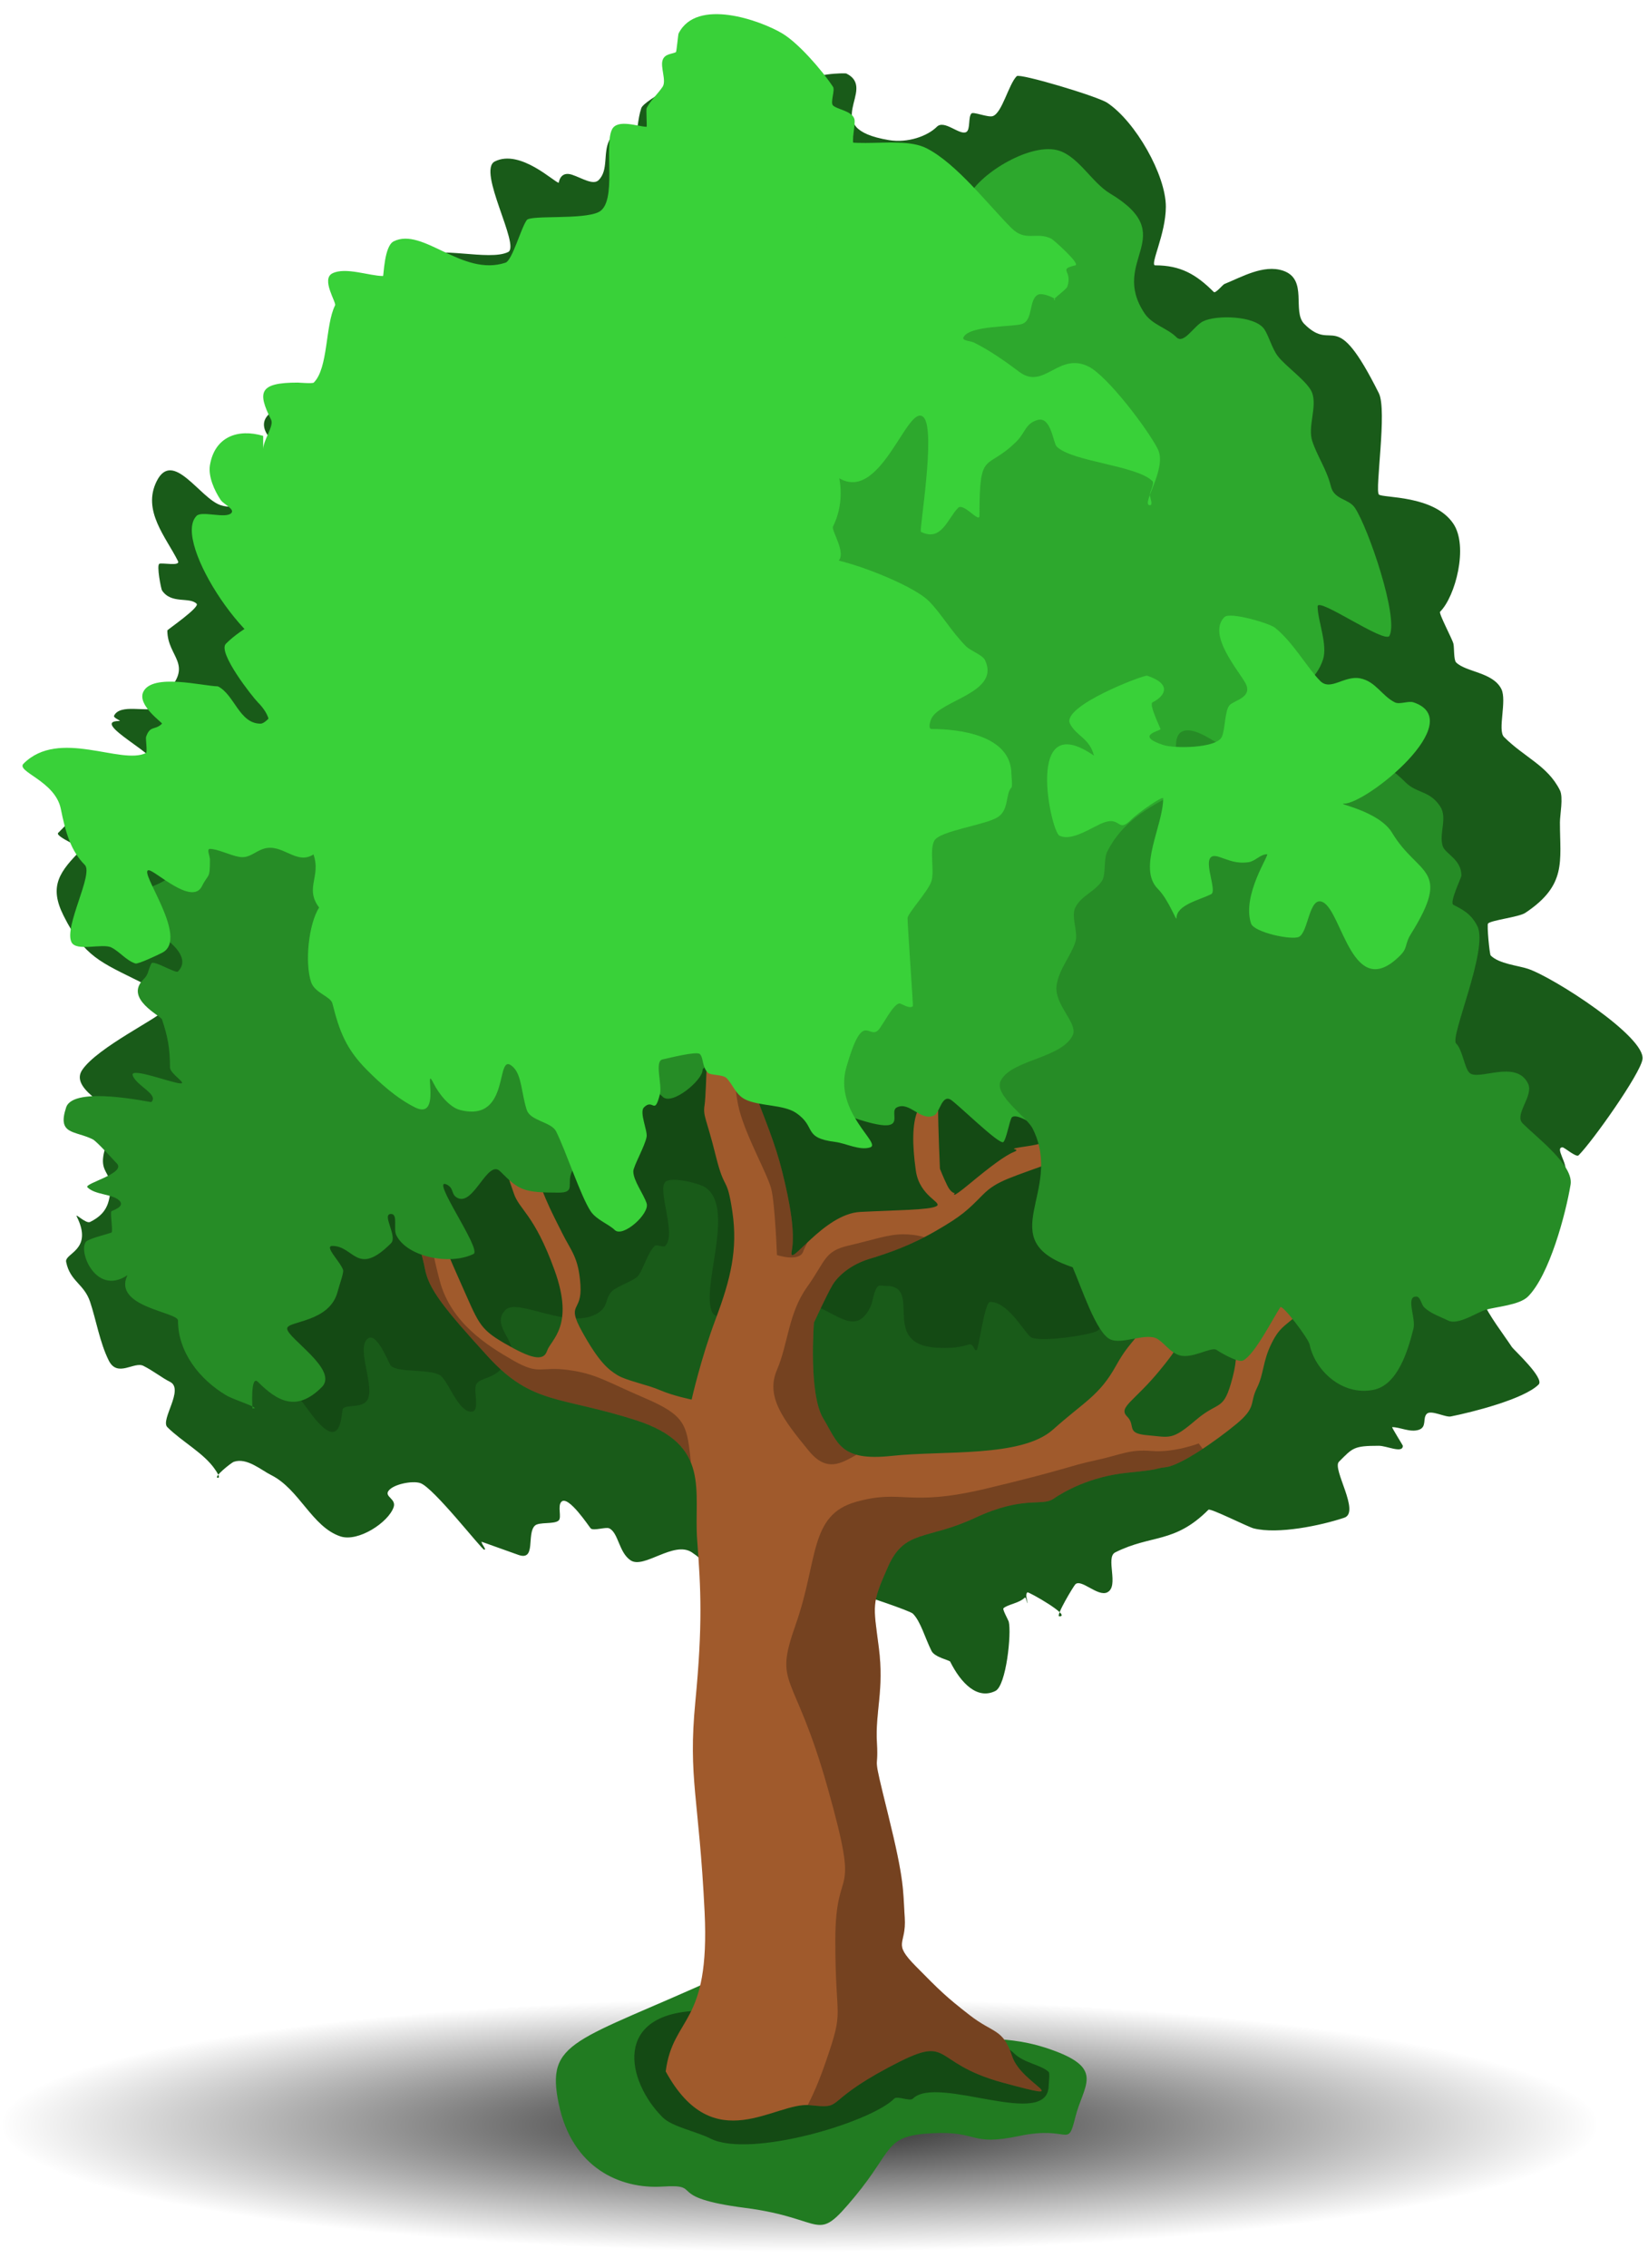 <svg width="72" height="99" viewBox="0 0 290 395" fill="none" xmlns="http://www.w3.org/2000/svg">
<path opacity="0.857" d="M140.704 394.039C218.187 394.039 280.999 384.069 280.999 371.77C280.999 359.471 218.187 349.501 140.704 349.501C63.221 349.501 0.409 359.471 0.409 371.77C0.409 384.069 63.221 394.039 140.704 394.039Z" fill="url(#paint0_radial_2_561)"/>
<path d="M126.906 345.597C101.135 357.311 95.981 356.843 98.324 368.088C100.667 379.333 109.101 383.082 116.598 382.613C124.095 382.145 116.598 384.488 131.123 386.362C145.648 388.236 143.305 392.922 150.334 384.488C157.362 376.054 155.488 373.711 163.922 373.242C172.356 372.774 170.482 375.585 179.384 373.711C188.287 371.837 187.818 376.054 189.224 370.431C190.63 364.808 194.378 361.997 185.476 358.717C176.573 355.437 172.825 357.78 163.453 354.5C154.082 351.22 150.802 350.751 126.906 345.597Z" fill="#217B21"/>
<path d="M123.157 351.689C107.705 352.014 110.228 364.061 116.598 370.431C118.279 372.112 122.376 372.851 125.032 374.179C131.984 377.655 153.135 371.378 157.362 367.151C157.909 366.604 160.095 367.698 160.642 367.151C164.93 362.862 184.538 372.778 184.538 364.808C184.538 364.441 184.772 362.699 184.538 362.465C183.306 361.233 180.154 360.892 178.447 359.185C177.405 358.143 174.299 356.42 172.825 355.437C169.885 353.477 164.535 352.193 160.642 351.22C148.838 348.269 134.026 356.036 123.157 351.689Z" fill="#144A14"/>
<path d="M111.444 23.23C111.279 24.244 107.656 21.903 107.227 22.761C106.075 25.065 107.117 28.025 105.352 29.79C104.387 30.755 102.428 29.44 100.667 28.852C98.541 28.144 98.332 30.258 98.324 30.258C97.611 30.258 91.555 24.272 87.079 26.51C83.898 28.1 91.607 41.348 89.421 42.441C86.106 44.098 76.6 41.205 74.427 43.378C74.381 43.425 74.884 45.733 75.365 45.252C75.653 44.964 73.846 45.234 73.49 46.658C73.337 47.273 72.82 52.616 72.553 52.749C71.704 53.174 69.742 53.23 69.742 52.28C69.742 51.666 78.867 54.401 75.365 57.903C72.873 60.395 69.725 56.975 66.931 58.372C65.44 59.117 61.223 59.478 60.371 61.183C59.994 61.937 58.497 63.82 58.497 64.463C58.497 65.304 61.681 65.4 60.839 65.4C57.848 65.4 49.59 68.684 47.251 71.023C44.495 73.778 49.627 77.147 50.531 78.051C51.589 79.109 49.013 79.7 49.594 80.862C49.963 81.601 53.112 83.436 52.874 83.674C51.639 84.909 48.758 85.247 47.251 85.548C44.66 86.066 41.692 87.912 38.817 86.954C35.176 85.74 30.411 77.059 27.572 82.737C24.981 87.918 29.202 92.557 31.32 96.793C31.797 97.747 28.505 97.03 28.04 97.262C27.52 97.522 28.345 101.701 28.509 101.947C30.147 104.404 33.339 103.029 34.6 104.29C35.217 104.907 29.446 108.859 29.446 108.976C29.446 113.792 34.335 114.864 28.977 120.221C28.224 120.975 28.683 122.009 27.572 122.564C25.812 123.444 21.166 121.787 20.075 123.97C19.877 124.365 21.454 124.907 21.012 124.907C15.404 124.907 29.161 131.561 26.635 132.404C18.192 135.218 15.785 139.037 10.235 144.586C9.635 145.186 14.591 147.259 14.452 147.398C10.451 151.399 8.569 153.906 11.172 159.111C14.816 166.398 17.767 167.329 24.761 170.825C25.423 171.157 27.049 170.771 27.572 171.294C28.381 172.103 28.929 174.298 28.509 175.98C28.267 176.947 17.11 182.301 14.452 186.288C11.995 189.973 21.441 193.396 20.543 195.19C15.04 206.196 20.854 202.384 19.138 209.247C18.647 211.211 17.366 212.241 15.858 212.996C15.106 213.372 13.139 211.306 13.515 212.058C16.472 217.972 11.327 218.456 11.641 220.024C12.329 223.467 14.793 223.858 15.858 227.052C16.923 230.248 17.574 234.234 19.138 237.361C20.67 240.425 23.593 237.48 25.229 238.298C26.952 239.159 28.448 240.376 29.915 241.109C32.488 242.396 28.17 247.798 29.446 249.074C32.021 251.649 35.946 253.67 37.88 256.571C38.154 256.982 38.843 257.977 38.349 257.977C37.402 257.977 40.657 255.334 41.16 255.166C43.459 254.399 45.922 256.61 47.72 257.508C52.682 259.99 54.899 266.617 59.902 268.285C63.035 269.33 68.378 265.816 69.273 263.131C69.75 261.701 67.668 261.322 68.336 260.32C69.138 259.117 72.552 258.445 73.959 258.914C76.286 259.69 84.78 270.628 85.204 270.628C85.698 270.628 84.736 269.716 84.736 269.222C84.736 269.211 90.588 271.329 91.296 271.565C94.367 272.589 92.638 267.88 94.107 266.411C94.829 265.689 97.582 266.216 98.324 265.474C98.874 264.924 98.069 262.918 98.793 262.194C100.003 260.983 103.696 266.629 103.947 266.88C104.434 267.367 106.617 266.575 107.227 266.88C108.845 267.689 108.889 271.112 110.975 272.502C113.322 274.067 118.58 268.982 121.752 271.097C126.019 273.941 128.747 279.029 132.06 282.342C133.734 284.016 140.991 277.877 142.368 277.188C144.277 276.233 145.711 279.593 146.585 280.468C147.789 281.672 150.88 279.024 151.74 278.594C151.744 278.591 160.117 281.349 160.642 281.873C162.007 283.238 162.765 286.118 163.922 288.433C164.478 289.546 167.072 290.048 167.202 290.308C169.128 294.159 172.009 297.041 175.167 295.462C177.077 294.507 178.015 285.297 177.51 283.279C177.447 283.028 176.379 281.131 176.573 280.936C177.251 280.258 179.333 280.051 180.322 279.062C180.568 278.815 180.79 280.349 180.79 279.999C180.79 279.375 180.348 278.567 180.79 278.125C180.959 277.956 188.672 282.342 186.413 282.342C185.701 282.342 188.926 277.017 189.224 276.719C190.259 275.684 193.187 278.955 194.847 278.125C197.001 277.048 194.461 271.992 196.252 271.097C202.652 267.897 206.647 269.605 212.652 263.6C212.978 263.274 219.607 266.627 220.617 266.88C224.894 267.949 232.395 266.39 236.548 265.005C239.421 264.048 234.374 256.403 235.611 255.166C238.048 252.729 238.162 252.354 242.64 252.354C244.045 252.354 246.857 253.76 246.857 252.354C246.857 252.257 244.848 249.074 244.982 249.074C246.402 249.074 248.14 250.052 249.668 249.543C251.142 249.052 250.294 247.512 251.074 246.732C251.812 245.993 254.351 247.388 255.291 247.2C259.131 246.432 268.185 244.145 270.753 241.578C271.848 240.483 266.371 235.472 266.068 235.018C262.659 229.905 257.323 223.925 260.445 217.681C261.028 216.515 259.233 214.482 259.508 213.933C260.363 212.222 263.539 211.868 264.662 210.184C266.43 207.532 264.89 207.384 266.068 205.03C266.219 204.727 269.943 205.03 270.285 205.03C272.129 205.03 271.846 203.051 272.159 203.156C272.376 203.228 275.084 205.158 275.439 204.093C275.886 202.751 273.556 199.876 274.97 199.876C275.29 199.876 277.369 201.694 277.781 201.282C280.255 198.808 288.591 187.032 289.027 184.414C289.682 180.483 273.37 169.98 268.879 168.483C267.112 167.894 263.792 167.613 262.319 166.14C262.113 165.934 261.624 160.743 261.851 160.517C262.456 159.912 267.277 159.398 268.41 158.643C275.761 153.743 274.502 149.623 274.502 142.712C274.502 141.4 275.124 138.334 274.502 137.089C272.32 132.727 268.276 131.333 264.662 127.718C263.48 126.536 265.216 121.329 264.193 119.284C262.706 116.31 257.953 116.324 256.228 114.599C255.79 114.161 255.921 111.966 255.759 111.319C255.536 110.425 253.134 105.979 253.416 105.696C256.112 103 258.419 94.224 255.759 90.234C252.352 85.123 243.293 85.733 242.64 85.079C241.914 84.354 244.131 70.257 242.64 67.274C234.724 51.444 234.819 60.391 229.52 55.092C227.304 52.876 230.257 47.216 225.772 45.721C222.329 44.573 218.457 46.866 215.463 48.063C215.168 48.182 213.896 49.776 213.589 49.469C210.476 46.356 207.736 44.783 203.281 44.783C202.266 44.783 205.155 39.298 205.155 34.475C205.155 28.897 199.828 19.522 194.847 16.201C193.13 15.057 179.452 10.98 178.916 11.516C177.482 12.95 176.344 17.996 174.699 18.544C173.863 18.823 171.298 17.728 170.95 18.076C170.328 18.698 170.805 20.96 170.013 21.356C168.83 21.947 166.166 19.111 164.859 20.419C163.224 22.054 159.742 23.314 156.425 22.761C143.642 20.631 154.605 13.886 148.928 11.047C148.749 10.958 142.594 10.984 141.431 12.922C141.032 13.587 139.116 19.481 139.088 19.481C138.427 19.481 135.388 18.431 133.934 19.013C133.006 19.384 133.06 21.356 132.06 21.356C126.209 21.356 126.415 11.047 122.689 11.047C122.543 11.047 113.336 15.677 112.849 17.139C112.155 19.221 112.356 20.95 111.444 23.23Z" fill="#195B19"/>
<path d="M60.371 170.357C43.954 169.979 57.852 182.892 56.622 185.351C56.18 186.235 53.984 184.832 53.342 186.756C52.696 188.696 51.471 190.961 51 192.848C50.808 193.613 51.566 196.499 51 197.065C48.827 199.237 44.788 199.18 43.034 202.687C42.318 204.119 47.225 205.551 46.783 206.436C45.577 208.847 42.359 210.074 41.629 212.996C39.875 220.009 45.014 220.13 47.251 222.367C48.802 223.918 46.905 232.573 47.72 235.018C49.157 239.329 52.025 243.101 54.748 246.732C60.385 254.248 59.99 246.175 60.371 245.795C61.087 245.078 63.689 245.737 64.588 244.389C66.097 242.125 62.72 235.48 64.588 233.612C66.23 231.97 68.352 237.844 68.805 238.298C70.114 239.607 76.234 238.699 77.707 240.172C78.988 241.452 80.488 245.628 82.393 246.263C84.821 247.072 83.201 242.774 83.799 241.578C84.585 240.005 87.52 241.164 89.89 236.423C91.062 234.079 86.278 231.133 88.953 228.458C91.164 226.247 100.324 232.279 105.352 228.927C107.077 227.777 106.42 226.453 107.695 225.178C108.585 224.288 111.772 223.28 112.381 222.367C113.357 220.902 114.002 218.403 115.192 217.213C115.504 216.9 116.754 217.525 117.066 217.213C119.108 215.17 115.633 207.4 117.066 205.967C118.095 204.939 123.068 206.22 124.095 206.904C129.185 210.298 123.983 222.746 125.032 227.989C125.7 231.332 128.354 228.032 130.186 229.864C131.102 230.78 132.407 232.675 134.403 232.675C135.656 232.675 136.309 228.862 136.746 227.989C136.943 227.594 137.288 228.729 137.683 228.927C139.125 229.647 140.461 230.55 141.9 231.269C142.298 231.468 141.953 227.226 142.837 227.521C147.342 229.023 150.581 233.118 153.145 227.989C153.682 226.915 153.663 225.128 154.551 224.241C154.675 224.117 155.764 224.241 155.956 224.241C162.291 224.241 155.17 233.924 163.922 235.018C166.028 235.281 168.526 235.201 170.482 234.549C171.363 234.256 171.438 235.936 171.887 235.486C172.252 235.121 173.272 227.052 174.23 227.052C177.239 227.052 179.781 231.666 181.259 233.144C182.425 234.31 191.524 232.931 192.973 232.206C194.02 231.683 194.24 230.002 194.847 229.395C195.865 228.377 197.643 230.569 199.064 230.332C201.645 229.902 204.195 228.665 206.561 227.989C206.978 227.87 210.356 228.411 210.778 227.989C213.537 225.23 209.444 216.672 211.715 214.401C213.765 212.351 215.901 208.932 216.4 206.436C216.751 204.68 215.03 197.03 215.932 196.127C217.366 194.694 218.69 192.06 218.275 189.568C217.573 185.359 213.686 183.154 211.715 180.197C209.683 177.149 210.822 171.594 208.435 168.014C203.011 159.878 190.728 157.239 181.727 154.426C168.786 150.382 127.351 147.142 111.444 150.677C103.048 152.543 94.548 156.776 86.141 159.111C75.741 162.001 64.137 160.978 54.28 165.203C48.223 167.798 58.292 178.322 52.405 178.322C52.331 178.322 55.764 176.37 58.965 173.168C59.528 172.606 63.651 167.76 63.651 168.483C63.651 168.538 62.314 168.414 62.245 168.483C62.135 168.593 62.245 168.795 62.245 168.951C61.62 169.42 60.995 169.888 60.371 170.357Z" fill="#144A14"/>
<path d="M117.142 362.364C118.446 352.465 124.967 354.444 123.989 334.316C123.011 314.187 121.055 310.887 122.359 297.358C123.663 283.828 123.337 277.559 122.685 268.979C122.033 260.4 125.294 252.15 111.925 247.86C98.556 243.57 93.665 245.22 85.84 236.641C78.014 228.061 75.406 224.761 74.753 221.132C74.101 217.502 70.188 205.623 70.188 205.623L73.123 204.633C73.123 204.633 77.688 216.182 80.949 223.442C84.209 230.701 84.209 231.691 88.774 234.331C93.339 236.971 95.622 237.631 96.274 235.651C96.926 233.671 101.165 231.361 97.578 221.462C93.991 211.562 91.383 210.902 90.404 207.932C89.426 204.963 88.448 203.643 90.404 199.683C92.361 195.723 95.622 197.703 95.622 197.703C95.622 197.703 92.687 195.063 93.665 201.003C94.643 206.942 97.252 211.562 98.882 214.862C100.513 218.162 101.817 219.152 102.143 224.102C102.469 229.051 99.534 227.071 102.469 232.351C105.404 237.631 107.034 238.951 108.664 239.941C110.295 240.931 113.881 241.591 116.164 242.581C118.446 243.57 121.707 244.23 121.707 244.23C121.707 244.23 123.337 236.971 125.946 230.041C128.554 223.112 129.858 217.832 128.88 211.232C127.902 204.633 127.576 207.932 125.946 201.333C124.315 194.733 123.663 194.403 123.989 192.423C124.315 190.443 124.641 174.934 124.641 174.934L129.858 173.614C129.858 173.614 129.532 181.534 132.141 188.463C134.749 195.393 136.38 199.023 137.684 204.303C138.988 209.582 139.966 214.862 139.314 218.162C138.662 221.462 144.857 211.562 151.379 211.232C157.9 210.902 163.443 210.902 164.747 210.242C166.052 209.582 161.813 208.592 161.161 203.973C160.509 199.353 160.509 195.723 161.487 193.413C162.465 191.103 165.074 188.463 165.726 187.144C166.378 185.824 168.008 186.154 168.008 186.154C168.008 186.154 165.074 189.123 165.074 192.753C165.074 196.383 165.4 203.643 165.4 203.643C165.4 203.643 166.052 205.293 166.704 206.612C167.356 207.932 168.008 207.932 168.008 207.932C168.008 207.932 167.03 209.252 170.617 206.282C174.203 203.313 176.812 201.333 178.442 200.673C180.073 200.013 176.16 200.343 180.725 199.683C185.29 199.023 185.942 197.703 186.268 199.023C186.594 200.343 195.398 198.693 186.594 201.993C177.79 205.293 175.508 205.623 172.899 208.262C170.291 210.902 169.312 211.892 164.747 214.532C160.183 217.172 156.27 218.492 153.009 219.482C149.748 220.472 147.466 222.452 146.488 224.102C145.51 225.751 143.227 230.701 143.227 230.701C143.227 230.701 142.249 243.241 144.857 247.53C147.466 251.82 147.792 255.12 156.922 254.13C166.052 253.14 179.746 254.46 185.29 249.51C190.833 244.56 193.441 243.57 196.376 238.291C199.31 233.011 199.963 234.661 204.201 226.081C208.44 217.502 208.766 215.852 208.766 215.852L211.701 216.512C211.701 216.512 211.701 216.182 209.418 225.421C207.136 234.661 208.766 233.341 204.201 238.951C199.636 244.56 196.702 245.55 198.332 247.2C199.963 248.85 198.006 250.17 201.919 250.5C205.832 250.83 206.158 251.49 210.397 247.86C214.636 244.23 215.288 246.54 216.918 240.271C218.548 234.001 215.94 233.671 220.179 229.381C224.417 225.091 225.396 229.381 226.374 222.452C227.352 215.522 224.091 205.953 224.091 205.953C224.091 205.953 227.352 202.653 228.004 204.303C228.656 205.953 231.591 213.542 231.591 216.842C231.591 220.142 232.895 224.761 229.635 228.061C226.374 231.361 225.396 231.031 223.765 234.331C222.135 237.631 222.461 239.611 221.157 242.251C219.853 244.89 221.157 245.55 217.57 248.52C213.983 251.49 207.788 255.78 205.18 256.11C202.571 256.44 204.854 256.44 198.332 257.1C191.811 257.76 187.246 260.4 185.29 261.72C183.333 263.039 180.073 261.06 171.595 265.019C163.117 268.979 159.204 266.999 156.27 273.599C153.335 280.199 153.661 280.199 154.639 287.788C155.618 295.378 153.987 299.007 154.313 304.617C154.639 310.227 153.335 305.277 156.27 317.157C159.204 329.036 158.878 330.356 159.204 335.306C159.53 340.255 156.922 339.595 161.161 343.885C165.4 348.175 166.378 349.165 170.617 352.465C174.856 355.764 176.486 354.774 178.116 359.724C179.746 364.674 189.855 367.974 176.486 364.344C163.117 360.714 168.008 355.434 156.27 361.704C144.531 367.974 148.77 368.964 142.575 368.304C136.38 367.644 125.62 377.873 117.142 362.364Z" fill="#A05A2C"/>
<path opacity="0.273" d="M129.612 173.677L128.459 173.968C128.55 177.208 128.953 189.025 130.093 193.299C131.418 198.269 135.062 204.564 135.725 207.214C136.388 209.865 136.719 218.811 136.719 218.811C136.719 218.811 140.695 220.136 141.358 218.148C141.456 217.851 141.723 217.298 142.082 216.597C140.152 218.421 139.017 219.666 139.314 218.162C139.967 214.862 138.988 209.582 137.684 204.303C136.38 199.023 134.749 195.393 132.141 188.464C129.701 181.983 129.827 174.722 129.854 173.797L129.612 173.677ZM71.851 205.061L70.189 205.622C70.189 205.622 74.101 217.502 74.754 221.132C75.406 224.762 78.014 228.061 85.84 236.641C93.665 245.221 98.556 243.571 111.925 247.86C117.666 249.702 120.339 252.275 121.573 255.29C121.551 254.962 121.52 254.619 121.478 254.262C120.816 248.63 120.484 246.973 113.527 243.991C106.569 241.009 104.912 239.684 99.943 239.021C94.973 238.359 94.973 240.015 90.334 237.365C85.696 234.714 79.401 230.738 77.413 223.449C75.425 216.16 74.762 208.54 72.774 206.22C72.471 205.867 72.16 205.472 71.851 205.061ZM158.917 215.166C156.267 215.166 153.616 216.16 149.309 217.154C145.002 218.148 145.334 219.805 142.02 224.443C138.707 229.082 138.707 234.383 136.719 239.021C134.731 243.66 137.713 247.636 142.351 253.268C145.512 257.105 148.057 255.407 150.72 253.934C147.383 253.019 146.672 250.514 144.858 247.53C142.249 243.241 143.227 230.701 143.227 230.701C143.227 230.701 145.51 225.751 146.488 224.101C147.466 222.452 149.748 220.472 153.009 219.482C155.754 218.648 158.964 217.578 162.634 215.685C161.427 215.293 160.077 215.166 158.917 215.166ZM210.935 251.943C210.935 251.943 206.628 253.599 202.652 253.268C198.676 252.937 197.351 253.931 192.712 254.924C188.074 255.918 187.411 256.581 173.496 259.894C159.58 263.208 158.918 259.894 150.635 262.214C142.352 264.533 144.008 272.485 140.032 283.749C136.056 295.014 139.701 291.37 145.665 312.574C151.628 333.779 146.99 324.833 146.99 339.411C146.99 353.989 148.647 351.007 145.333 360.616C144.043 364.359 142.957 366.684 142.147 368.277C142.292 368.281 142.435 368.289 142.575 368.304C148.77 368.964 144.531 367.974 156.27 361.704C168.008 355.435 163.117 360.714 176.486 364.344C189.855 367.974 179.747 364.674 178.116 359.724C176.486 354.775 174.856 355.764 170.617 352.465C166.378 349.165 165.4 348.175 161.161 343.885C156.922 339.595 159.53 340.255 159.204 335.306C158.878 330.356 159.204 329.036 156.27 317.156C153.335 305.277 154.639 310.227 154.313 304.617C153.987 299.007 155.618 295.378 154.64 287.788C153.661 280.199 153.335 280.199 156.27 273.599C159.204 266.999 163.117 268.979 171.595 265.019C180.073 261.06 183.333 263.04 185.29 261.72C187.246 260.4 191.811 257.76 198.332 257.1C204.854 256.44 202.571 256.44 205.18 256.11C206.603 255.93 209.093 254.569 211.645 252.889L210.935 251.943Z" fill="black"/>
<path d="M22.418 222.367C19.782 227.973 31.32 228.808 31.32 230.332C31.32 235.859 35.07 240.641 39.754 243.452C41.252 244.35 46.186 245.795 44.44 245.795C44.407 245.795 44.049 239.781 45.377 241.109C48.831 244.562 52.221 246.447 56.622 242.046C59.675 238.994 50.531 233.438 50.531 231.738C50.531 230.348 58.037 230.763 59.434 225.178C59.701 224.109 60.532 221.914 60.371 221.43C59.884 219.97 56.958 217.213 58.497 217.213C62.327 217.213 62.816 222.733 68.805 216.744C70.02 215.529 67.087 211.59 68.805 211.59C70.093 211.59 69.166 214.186 69.742 215.338C71.686 219.226 79.29 220.639 83.33 218.618C84.851 217.858 75.499 204.863 78.645 206.436C79.945 207.086 79.309 208.174 80.519 208.779C83.367 210.203 85.81 201.887 88.016 204.093C91.328 207.405 92.031 207.841 98.324 207.841C101.407 207.841 99.612 206.202 100.667 204.093C101.155 203.117 104.192 203.602 104.884 202.219C106.053 199.879 101.433 194.893 105.352 190.973C106.605 189.721 109.723 193.163 110.975 191.91C112.916 189.969 107.898 187.491 109.101 186.288C110.257 185.132 116.174 190.549 116.598 190.973C118.235 192.611 123.626 188.07 123.626 186.288C123.626 185.034 133.474 182.999 134.871 181.602C137.722 178.752 133.181 166.072 131.123 163.328C127.864 158.983 122.721 160.517 118.472 160.517C117.514 160.517 121.723 155.305 119.878 151.615C118.194 148.247 113.62 146.294 110.975 143.649C109.551 142.225 108.889 138.752 107.227 137.089C102.57 132.433 91.823 143.532 87.079 140.369C82.342 137.211 84.444 122.599 67.868 119.284C66.389 118.988 63.104 117.956 61.776 119.284C60.887 120.174 59.82 125.587 59.434 125.844C58.233 126.644 54.507 126.55 52.874 127.25C51.29 127.928 49.779 129.969 48.657 130.529C43.77 132.973 35.893 125.994 30.383 133.341C28.083 136.408 30.591 139.745 29.915 141.775C29.571 142.806 25.492 143.912 26.166 144.586C26.928 145.348 30.621 150.67 29.915 152.083C28.985 153.943 19.867 156.093 20.075 156.3C20.829 157.054 23.427 156.841 24.292 157.706C24.759 158.173 24.879 160.577 25.698 160.986C26.982 161.628 34.457 165.815 31.32 168.951C30.91 169.361 26.979 166.857 26.635 167.545C25.943 168.929 26.223 169.363 25.229 170.357C21.845 173.741 28.295 176.742 28.509 177.385C29.481 180.301 29.915 182.369 29.915 185.819C29.915 186.946 32.915 188.631 31.789 188.631C30.35 188.631 22.842 185.686 23.355 187.225C23.958 189.034 27.983 190.562 26.635 191.91C26.537 192.008 12.938 188.955 11.641 192.848C10.015 197.724 13.18 196.897 16.326 198.47C17.041 198.827 20.014 202.158 20.544 202.687C22.306 204.45 14.705 206.22 15.389 206.904C16.769 208.284 19.797 208.032 21.012 209.247C22.089 210.324 19.756 210.971 19.606 211.121C19.341 211.386 19.942 214.758 19.606 214.87C18.242 215.325 16.599 215.671 15.389 216.275C13.387 217.277 16.598 226.247 22.418 222.367Z" fill="#268C26"/>
<path d="M150.802 155.363C148.941 156.801 147.539 158.141 146.585 160.049C145.666 161.888 149.569 166.189 150.334 168.483C150.904 170.192 149.375 170.89 148.928 172.231C148.32 174.055 149.396 176.453 148.928 178.322C147.612 183.588 143.542 192.458 150.334 194.722C160.601 198.144 156.087 193.719 157.831 192.848C160.06 191.733 162.072 195.413 164.391 194.253C165.372 193.763 165.713 190.697 167.202 191.442C168.233 191.957 175.918 199.593 176.573 198.939C177.068 198.444 177.606 195.467 177.979 194.722C178.922 192.835 189.122 200.447 186.413 203.156C186.07 203.499 184.625 203.538 184.07 204.093C183.838 204.325 184.07 206.107 184.07 206.436C184.07 207.823 184.04 210.154 185.007 211.121C186.423 212.537 199.799 216.879 202.812 214.87C209.458 210.439 201.49 198.855 201.875 198.47C202.591 197.754 204.389 199.15 205.155 198.002C208.527 192.943 205.616 189.337 210.778 186.756C211.894 186.198 221.051 192.991 231.863 184.882C233.58 183.594 233.269 180.632 233.269 179.259C233.269 176.277 237.332 173.644 236.08 169.888C235.009 166.676 230.926 166.537 230.926 162.391C230.926 161.775 232.612 161.267 232.8 160.986C233.435 160.033 232.504 156.596 233.269 155.832C235.315 153.785 236.54 149.749 238.891 147.398C239.382 146.907 240.878 146.816 241.234 146.46C246.227 141.468 217.377 138.456 221.555 134.278C222.3 133.533 222.215 131.743 222.96 130.998C224.57 129.388 226.023 131.073 227.177 128.187C228.026 126.064 225.548 122.319 227.177 120.69C228.948 118.919 231.634 117.627 232.8 114.13C233.678 111.496 231.863 107.243 231.863 104.759C231.863 103.015 243.754 111.432 244.514 109.913C246.148 106.645 240.761 90.93 238.423 87.422C237.334 85.789 234.792 86.02 234.206 83.674C233.434 80.587 231.85 78.48 230.926 75.708C230.082 73.178 231.769 69.804 230.926 67.274C230.267 65.298 226.24 62.588 224.834 60.714C223.816 59.357 223.287 57.222 222.492 56.029C220.867 53.591 213.983 53.489 211.715 54.623C210.086 55.438 208.317 58.722 207.029 57.434C205.403 55.808 202.759 55.246 201.407 53.218C195.125 43.795 207.939 39.706 195.315 32.132C192.176 30.249 189.888 25.794 186.413 24.636C181.601 23.032 172.52 28.524 170.482 32.601C169.104 35.357 171.977 40.566 171.419 40.566C168.167 40.566 155.068 38.66 152.208 40.566C142.67 46.925 150.485 50.779 147.054 56.497C146.86 56.821 145.692 59.748 145.648 59.777C143.473 61.227 141.356 64.266 139.088 65.4C133.956 67.966 129.771 60.032 127.375 69.617C126.965 71.257 126.552 74.062 127.375 75.708C127.9 76.76 130.616 76.569 131.123 77.582C131.733 78.802 132.117 82.531 133.466 83.205C135.17 84.057 139.148 85.198 140.026 86.954C140.561 88.025 136.428 90.853 137.683 92.108C138.724 93.149 142.519 92.259 143.305 93.045C143.998 93.737 145.059 95.736 146.117 96.793C147.263 97.94 155.248 103.898 156.425 104.29C159.835 105.427 161.114 108.979 161.111 108.976C158.503 106.368 136.923 103.644 134.403 106.164C133.312 107.255 131.641 110.232 131.123 111.787C130.382 114.011 129.804 123.206 130.186 123.97C130.959 125.515 132.633 126.052 133.466 127.718C134.883 130.553 130.655 133.575 129.249 135.684C128.54 136.746 137.914 149.972 139.088 151.146C139.753 151.81 143.187 154.954 144.243 154.426C145.878 153.608 148.104 151.259 149.397 152.552C151.845 155 151.207 158.707 151.271 158.643C152.151 157.762 151.678 156.677 150.802 155.363Z" fill="#2DA82D"/>
<path d="M188.756 220.961C190.314 224.504 192.859 232.384 195.315 233.612C197.442 234.675 201.793 232.308 203.749 233.612C205.096 234.51 205.916 235.896 207.498 236.423C209.719 237.164 213.146 234.879 214.058 235.486C214.767 235.959 217.862 237.801 218.743 237.361C220.795 236.335 223.996 229.95 225.303 227.989C225.658 227.457 230.243 233.478 230.457 234.549C231.342 238.972 236.074 243.64 241.703 242.515C245.996 241.656 247.789 235.506 248.731 231.738C249.187 229.913 247.319 226.115 249.199 226.115C249.98 226.115 250.053 227.437 250.605 227.989C251.717 229.101 253.48 229.661 254.822 230.332C256.563 231.203 259.875 228.91 261.382 228.458C263.265 227.893 267.359 227.635 268.879 226.115C272.645 222.349 275.505 211.659 276.376 206.436C276.943 203.031 270.556 198.273 267.942 195.659C266.377 194.094 269.97 190.813 268.879 188.631C266.735 184.344 260.097 188.283 258.571 186.756C257.683 185.868 257.384 182.759 256.228 181.602C255.104 180.479 261.981 164.995 259.976 160.986C258.927 158.887 257.495 158.105 255.759 157.237C254.992 156.853 257.165 152.468 257.165 152.083C257.165 149.229 254.334 148.275 253.885 146.929C253.159 144.75 254.779 141.944 253.416 139.901C251.545 137.093 249.316 137.675 247.325 135.684C239.902 128.26 226.499 124.543 216.4 129.592C215.276 130.154 210.585 125.472 207.966 126.781C205.292 128.118 208.855 136.645 207.029 137.558C202.067 140.039 197.442 142.676 194.847 147.866C194.156 149.248 194.651 151.909 193.91 153.02C192.602 154.981 190.277 155.599 189.224 157.706C188.407 159.339 189.808 162.046 189.224 163.797C188.366 166.371 186.424 168.418 185.944 171.294C185.366 174.761 189.817 178.074 188.756 180.197C186.716 184.276 177.956 184.458 176.104 188.162C174.84 190.691 180.661 194.463 181.727 196.596C187.305 207.751 174.286 216.138 188.756 220.961Z" fill="#268C26"/>
<path d="M46.314 74.771C41.865 73.451 37.777 74.922 36.943 79.925C36.61 81.925 37.758 84.427 38.817 86.016C39.372 86.849 41.399 87.652 40.691 88.359C39.686 89.365 35.52 87.909 34.6 88.828C30.053 93.375 45 115.193 51 113.193C53.619 112.32 55.921 108.972 57.091 106.633C57.12 106.575 56.813 101.947 57.091 101.947C57.253 101.947 57.553 103.822 58.497 103.822C59.403 103.822 56.407 98.956 62.714 101.479C63.173 101.663 65.72 101.674 65.993 101.947C71.43 107.384 75.124 114.478 83.799 118.816C85.165 119.499 85.705 121.95 87.547 122.564C92.056 124.067 98.444 113.956 99.73 114.599C104.547 117.007 103.755 126.092 111.444 128.655C113.774 129.432 119.298 128.711 121.283 127.718C131.086 122.817 118.317 116.469 120.815 108.976C120.94 108.601 120.55 107.366 120.815 107.102C121.169 106.747 123.126 106.498 123.626 106.164C124.475 105.599 127.198 102.885 127.843 102.885C129.067 102.885 134.542 104.099 134.403 103.822C134.301 103.618 132.408 102.476 133.466 101.947C137.61 99.876 143.765 100.551 147.522 96.793C148.977 95.338 146.24 91.394 146.585 90.702C148.963 85.947 147.468 81.439 147.522 81.331C148.32 79.736 149.406 77.067 149.865 74.771C150.172 73.24 145.657 71.721 147.054 71.023C148.873 70.113 150.641 70.207 152.677 68.68C154.653 67.198 157.787 58.774 155.957 56.029C153.907 52.955 150.168 49.464 147.054 47.595C145.719 46.794 139.598 45.333 139.088 44.315C137.321 40.781 146.771 41.694 149.397 37.755C150.419 36.221 150.443 37.646 151.271 36.818C152.363 35.726 150.897 32.038 151.271 31.664C152.272 30.663 153.815 28.05 153.145 26.041C152.544 24.237 151.145 24.51 150.334 23.698C149.685 23.05 150.642 19.937 150.334 19.013C149.866 17.608 147.293 17.378 146.585 16.67C146.066 16.151 146.98 13.982 146.585 13.39C144.546 10.332 140.463 5.687 137.683 4.019C133.826 1.705 122.58 -2.322 119.409 4.019C119.324 4.19 119.057 7.241 118.94 7.299C118.23 7.654 116.981 7.556 116.598 8.705C116.182 9.952 117.305 12.329 116.598 13.39C115.794 14.596 114.454 15.802 113.786 17.139C113.672 17.367 113.87 20.419 113.786 20.419C112.361 20.419 108.654 18.969 107.695 20.887C106.249 23.779 108.68 33.748 105.352 35.412C102.561 36.808 93.389 35.9 92.701 36.818C91.695 38.16 90.15 43.916 88.953 44.315C81.345 46.851 74.416 37.995 69.273 40.566C67.591 41.408 67.535 46.658 67.399 46.658C65.011 46.658 60.805 45.035 58.497 46.189C56.456 47.209 59.219 51.305 58.965 51.812C57.205 55.333 57.801 62.816 55.217 65.4C55.008 65.608 52.517 65.4 52.405 65.4C45.554 65.4 45.28 67.081 47.72 71.96C48.237 72.994 46.314 75.561 46.314 77.114" fill="#39D139"/>
<path d="M38.349 118.816C35.566 118.744 26.866 116.478 25.229 119.753C24.051 122.109 28.652 125.233 28.509 125.375C27.291 126.594 26.399 125.615 25.698 127.718C25.607 127.989 25.955 130.401 25.698 130.529C21.323 132.717 10.396 126.152 4.144 132.404C2.741 133.807 9.715 135.424 10.704 140.369C11.529 144.493 12.466 147.754 14.921 150.209C16.504 151.792 11.222 161.086 12.578 163.797C13.437 165.515 18.022 163.942 19.606 164.734C21.053 165.457 22.179 166.997 23.823 167.545C24.296 167.703 27.775 166.038 28.509 165.671C33.461 163.195 24.223 151.146 26.166 151.146C27.264 151.146 33.791 157.449 35.537 153.957C36.699 151.635 36.943 152.825 36.943 149.272C36.943 148.647 36.318 147.398 36.943 147.398C38.292 147.398 40.515 148.54 42.097 148.803C43.858 149.097 44.778 147.91 46.314 147.398C49.694 146.271 52.137 150.388 55.217 148.335C55.798 147.947 56.703 147.979 57.091 147.398C58.433 145.385 54.267 144.371 55.685 142.243C56.289 141.338 58.827 134.14 60.839 136.152C63.224 138.537 62.741 142.271 64.588 144.118C66.757 146.287 69.307 148.368 71.148 150.209C73.662 152.723 67.939 158.317 69.273 160.986C70.207 162.854 74.16 161.722 75.365 160.517C80.258 155.623 74.15 143.372 70.679 139.901C69.749 138.97 72.085 135.115 72.085 133.809C72.085 131.271 71.649 130.562 70.21 129.124C70.144 129.058 69.299 115.536 61.776 115.536C53.836 115.536 57.243 119.443 54.748 120.69C53.849 121.139 51.9 120.39 51 120.69C49.539 121.177 47.216 125.375 45.846 125.375C42.099 125.375 41.264 120.273 38.349 118.816Z" fill="#39D139"/>
<path d="M144.243 19.95C135.775 22.99 144.038 26.569 145.648 29.79C145.91 30.312 143.305 30.528 143.305 32.601C143.305 35.09 144.689 39.357 142.837 40.098C142.152 40.372 131.582 44.306 132.997 45.721C135.916 48.639 139.986 47.985 141.9 51.812C142.393 52.798 136.753 54.638 138.151 57.434C139.664 60.46 146.014 58.474 147.522 56.966C147.877 56.611 147.252 55.029 147.522 54.623C150.797 49.712 152.677 51.911 152.677 57.434C152.677 59.207 152.332 61.432 153.145 63.057C153.397 63.561 154.48 64.065 154.082 64.463C153.64 64.905 152.801 64.265 152.208 64.463C151.013 64.861 150.961 66.96 150.334 67.274C146.792 69.045 143.257 71.815 144.711 76.177C145.328 78.026 145.368 80.535 147.054 81.799C154.794 87.604 159.692 68.667 162.516 71.491C164.749 73.724 161.716 91.473 162.048 91.639C165.685 93.458 166.742 89.287 168.608 87.422C169.551 86.479 172.356 90.162 172.356 88.828C172.356 76.884 173.499 81.125 178.916 75.708C180.44 74.184 180.467 72.509 182.664 71.96C184.97 71.383 185.325 76.027 185.944 76.645C188.624 79.326 200.01 79.935 202.812 82.737C203.167 83.091 202.344 84.672 202.344 85.079C202.344 85.704 202.968 86.954 202.344 86.954C200.671 86.954 205.447 80.509 203.749 77.114C202.048 73.71 194.912 64.261 191.567 62.589C186.281 59.946 183.721 66.778 179.384 63.526C177.054 61.778 174.306 59.815 171.419 58.372C170.794 58.059 169.232 58.059 169.545 57.434C170.6 55.323 178.195 55.644 179.853 55.092C181.862 54.422 180.977 50.781 182.664 49.938C183.548 49.496 186.463 50.875 185.476 50.875C185.028 50.875 187.65 49.037 187.818 48.532C188.793 45.608 186.068 45.572 189.224 44.783C190.18 44.544 185.368 40.279 185.007 40.098C182.407 38.798 180.488 40.733 177.979 38.224C173.911 34.156 168.274 26.811 162.985 24.167C157.623 21.486 146.209 25.848 144.243 19.95Z" fill="#39D139"/>
<path d="M192.504 130.998C180.159 122.428 184.933 144.315 186.413 145.055C188.698 146.197 192.393 143.374 194.378 142.712C197.265 141.75 196.657 144.65 199.064 142.243C200.306 141.002 204.686 137.991 204.686 138.495C204.686 143.364 200.137 150.813 203.749 154.426C205.664 156.34 207.029 160.253 207.029 159.58C207.029 157.241 211.029 156.409 213.12 155.363C214.442 154.702 210.651 147.511 214.526 148.803C216.354 149.413 217.494 150.014 219.68 149.74C220.861 149.593 221.771 148.335 222.96 148.335C223.472 148.335 218.487 155.531 220.149 160.517C220.668 162.075 227.312 163.495 228.583 162.86C230.26 162.021 230.354 155.546 232.8 156.769C236.22 158.479 238.005 174.523 246.388 166.14C247.773 164.755 247.144 164.181 248.262 162.391C255.61 150.634 249.535 152.174 244.982 144.586C242.62 140.65 234.863 139.432 236.548 139.432C240.492 139.432 258.538 124.896 248.731 121.627C247.82 121.323 246.308 122.055 245.451 121.627C243.156 120.479 242.09 117.956 239.36 117.41C236.57 116.852 234.134 119.681 232.331 117.878C230.114 115.662 227.563 111.065 224.366 108.507C223.391 107.727 216.435 105.661 215.463 106.633C212.333 109.764 218.177 116.277 219.212 118.347C220.411 120.745 217.233 121.263 216.4 122.095C215.502 122.994 215.617 126.473 214.995 127.718C213.98 129.748 206.577 129.754 204.686 129.124C199.499 127.395 204.331 126.651 204.218 126.312C204.061 125.841 202.152 121.957 202.812 121.627C205.047 120.51 206.267 118.405 201.875 116.941C201.317 116.755 186.742 122.286 188.287 125.375C189.376 127.554 191.732 127.909 192.504 130.998Z" fill="#39D139"/>
<path d="M56.154 157.706C54.294 160.649 53.609 167.409 54.748 170.825C55.389 172.748 58.187 173.336 58.497 174.574C59.701 179.391 60.872 182.572 64.588 186.288C66.795 188.495 69.689 191.181 73.022 192.848C77.833 195.253 74.392 184.811 76.302 188.631C77.209 190.445 79.079 192.839 80.987 193.316C90.237 195.629 86.906 182.366 90.359 185.819C91.838 187.299 91.767 190.515 92.701 193.316C93.344 195.243 97.022 195.398 97.855 197.065C99.61 200.574 102.186 208.48 103.947 211.121C104.946 212.62 107.179 213.417 108.164 214.401C109.596 215.833 114.387 211.519 113.786 209.716C113.221 208.019 111.444 205.742 111.444 204.093C111.444 203.208 113.517 199.619 113.786 198.002C113.965 196.931 112.465 193.701 113.318 192.848C114.978 191.188 115.146 194.438 116.129 190.505C116.549 188.825 115.127 184.708 116.598 184.414C117.527 184.228 122.593 182.912 123.157 183.476C123.816 184.135 123.521 185.714 124.563 186.756C125.053 187.246 127.192 187.042 127.843 187.694C128.976 188.827 129.434 190.597 131.123 191.442C133.55 192.655 137.851 192.335 140.026 193.785C143.781 196.288 141.111 198.196 147.054 198.939C148.822 199.16 151.306 200.489 153.145 199.876C155.176 199.199 146.689 193.655 148.928 185.819C151.869 175.525 152.823 180.987 154.551 179.259C155.269 178.541 157.208 174.574 158.299 174.574C158.613 174.574 160.069 175.616 160.642 175.042C160.707 174.977 159.705 160.922 159.705 159.58C159.705 158.724 163.427 154.752 163.922 153.02C164.46 151.137 163.538 147.696 164.391 145.992C165.289 144.195 173.473 143.217 175.636 141.775C177.588 140.473 176.919 137.681 177.979 136.621C178.211 136.388 177.979 134.607 177.979 134.278C177.979 127.325 168.603 126.312 163.922 126.312C163.297 126.312 163.643 124.997 163.922 124.438C165.536 121.21 176.173 119.89 173.293 114.13C172.894 113.332 170.745 112.519 170.013 111.787C167.401 109.175 165.608 105.976 163.453 103.822C160.406 100.774 148.443 96.325 145.18 96.325C143.24 96.325 137.455 91.171 132.997 91.171C129.915 91.171 126.631 90.931 124.095 93.045C123.665 93.403 120.983 96.962 120.815 96.793C113.272 89.251 105.838 93.757 104.415 93.045C98.241 89.958 92.73 84.749 85.204 83.674C81.297 83.116 79.807 84.308 75.365 83.674C71.738 83.156 67.652 82.628 64.119 84.142C60.2 85.822 62.907 91.308 61.308 92.108C58.231 93.646 54.594 93.275 51.937 97.262C50.881 98.846 51.774 103.462 50.531 104.29C46.989 106.651 42.814 108.259 39.754 111.319C38.227 112.845 44.495 120.745 45.377 121.627C50.086 126.336 45.395 129.665 46.783 135.215C48.118 140.555 52.596 143.092 54.748 147.398C57.04 151.981 53.371 153.996 56.154 157.706Z" fill="#39D139"/>
<defs>
<radialGradient id="paint0_radial_2_561" cx="0" cy="0" r="1" gradientUnits="userSpaceOnUse" gradientTransform="translate(140.704 371.77) scale(140.295 22.269)">
<stop/>
<stop offset="1" stop-opacity="0"/>
</radialGradient>
</defs>
</svg>
